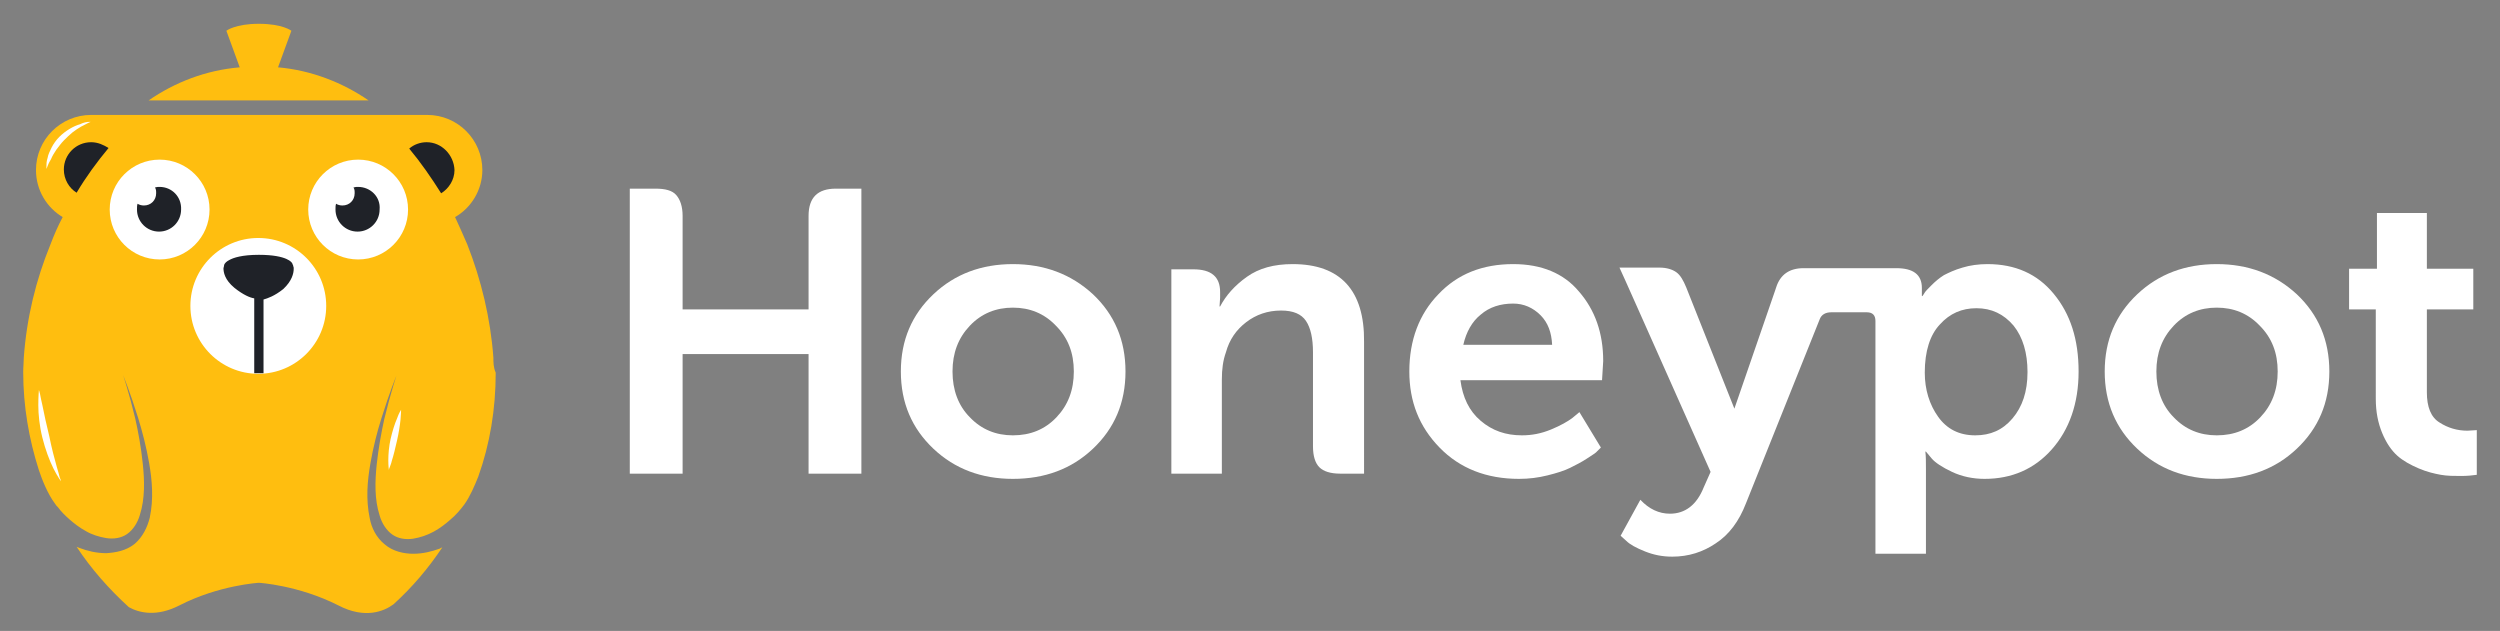 <?xml version="1.0" encoding="utf-8"?>
<!-- Generator: Adobe Illustrator 19.0.0, SVG Export Plug-In . SVG Version: 6.00 Build 0)  -->
<svg version="1.1" id="Livello_1" xmlns="http://www.w3.org/2000/svg" xmlns:xlink="http://www.w3.org/1999/xlink" x="0px" y="0px"
	 viewBox="-90 342.3 430.7 108.7" style="enable-background:new -90 342.3 430.7 108.7;" xml:space="preserve">
<rect x="-90" y="342.3" width="430.7" height="108.7" fill="#808080" stroke="none"/>
<style type="text/css">
	.st0{fill:#FFBE0F;}
	.st1{fill:#FFFFFF;}
	.st2{fill:#1F2228;}
</style>
<g>
	<g>
		<path class="st0" d="M-5,403.9c-0.5-6.8-2.1-13.4-4.5-19.5c-0.7-1.6-1.4-3.2-2.1-4.7c2.8-1.6,4.7-4.7,4.7-8.1
			c0-5.2-4.2-9.5-9.5-9.5H-25h-2.8H-63h-2.8h-8.5c-5.2,0-9.5,4.2-9.5,9.5c0,3.5,1.9,6.5,4.6,8.1c-0.8,1.5-1.5,3.1-2.1,4.7
			c-2.5,6.1-4.1,12.6-4.6,19.5c0,0.8-0.1,1.6-0.1,2.5c0,5.9,1,11.6,2.7,16.9c0.5,1.5,1.5,4.1,2.8,5.8c0.1,0.2,0.3,0.4,0.4,0.5
			c0,0,0,0,0.1,0.1c0.5,0.7,1.2,1.4,2,2.1s1.7,1.4,2.8,2c1,0.6,2.3,1,3.5,1.2c1.3,0.2,2.6,0,3.6-0.7s1.8-1.9,2.2-3.3
			c0.9-2.8,0.8-6,0.5-8.8c-0.3-2.9-0.8-5.6-1.3-7.8c-1.1-4.6-2.1-7.5-2.1-7.5s1.2,2.9,2.6,7.4c0.7,2.3,1.4,4.9,1.9,7.8
			c0.5,2.9,0.8,6.1,0.1,9.4c-0.4,1.6-1.2,3.3-2.6,4.5c-1.5,1.2-3.3,1.5-4.9,1.6c-1.7,0-3.3-0.4-4.6-0.9c-0.2-0.1-0.3-0.1-0.5-0.2
			c2.5,3.8,5.6,7.3,9,10.4c1.8,1,4.8,1.7,8.7-0.3c6.8-3.5,13.7-3.9,13.7-3.9s6.8,0.4,13.7,3.9c4.6,2.4,7.9,1,9.5-0.2
			c3.2-2.9,6-6.2,8.4-9.8c-0.2,0.1-0.3,0.1-0.4,0.2c-1.4,0.5-2.9,0.9-4.6,0.9c-1.6,0-3.5-0.4-4.9-1.6c-1.5-1.2-2.3-2.9-2.6-4.5
			c-0.7-3.3-0.4-6.5,0.1-9.4s1.2-5.6,1.9-7.8c1.4-4.5,2.6-7.4,2.6-7.4s-1,3-2.1,7.5c-0.5,2.3-1,5-1.3,7.8c-0.3,2.9-0.4,6,0.5,8.8
			c0.4,1.4,1.2,2.6,2.2,3.3c1,0.7,2.3,0.9,3.6,0.7c1.2-0.2,2.4-0.6,3.5-1.2s2-1.3,2.8-2c1.1-0.9,1.9-1.9,2.5-2.7
			c1-1.4,1.8-3.3,2.4-4.8c2-5.6,3-11.6,3-17.9C-5,405.6-5,404.7-5,403.9z"/>
		<circle class="st1" cx="-62.5" cy="378.4" r="8.6"/>
		<path class="st2" d="M-74.3,366.8c-2.6,0-4.7,2.1-4.7,4.7c0,1.7,0.9,3.2,2.2,4c1.6-2.7,3.5-5.3,5.5-7.7
			C-72.1,367.3-73.1,366.8-74.3,366.8z"/>
		<path class="st2" d="M-16.5,366.8c-1.1,0-2.2,0.4-3,1.1c2,2.4,3.8,5,5.5,7.7c1.3-0.8,2.3-2.3,2.3-4
			C-11.8,369-13.9,366.8-16.5,366.8z"/>
		<path class="st2" d="M-62.5,374.5c-0.3,0-0.5,0-0.8,0.1c0.2,0.3,0.2,0.6,0.2,1c0,1.2-0.9,2.1-2.1,2.1c-0.4,0-0.8-0.1-1.1-0.3
			c-0.1,0.3-0.1,0.6-0.1,1c0,2.1,1.7,3.8,3.8,3.8s3.8-1.7,3.8-3.8C-58.7,376.2-60.4,374.5-62.5,374.5z"/>
		<circle class="st1" cx="-28.3" cy="378.4" r="8.6"/>
		<path class="st2" d="M-28.3,374.5c-0.3,0-0.5,0-0.8,0.1c0.2,0.3,0.2,0.6,0.2,1c0,1.2-0.9,2.1-2.1,2.1c-0.4,0-0.8-0.1-1.1-0.3
			c-0.1,0.3-0.1,0.6-0.1,1c0,2.1,1.7,3.8,3.8,3.8s3.8-1.7,3.8-3.8C-24.4,376.2-26.2,374.5-28.3,374.5z"/>
		<circle class="st1" cx="-45.5" cy="395" r="11.7"/>
		<path class="st2" d="M-39.4,388.6c0-0.2,0-0.3-0.1-0.5c0-0.1,0-0.1,0-0.1l0,0c-0.1-0.1-0.1-0.3-0.2-0.4l0,0c0,0-0.7-1.4-5.7-1.4
			l0,0l0,0l0,0l0,0c-2.9,0-4.4,0.5-5.1,0.9c-0.4,0.2-0.8,0.5-0.9,0.9l0,0v0.1c0,0.1-0.1,0.3-0.1,0.4l0,0c0,0.7,0.2,2,1.9,3.4
			c1.5,1.2,2.7,1.7,3.4,1.8v12.9c0.3,0,0.5,0,0.8,0s0.5,0,0.8,0v-12.7c0.7-0.2,1.9-0.6,3.4-1.8C-39.7,390.7-39.4,389.4-39.4,388.6
			L-39.4,388.6z"/>
		<path class="st0" d="M-64.4,359.6h37.9c-4.5-3.1-9.9-5.2-15.6-5.7l2.3-6.3c0,0-1.5-1.2-5.6-1.2s-5.6,1.2-5.6,1.2l2.3,6.3
			C-54.6,354.4-59.9,356.5-64.4,359.6z"/>
		<path class="st1" d="M-79.5,425.2c0,0-0.6-0.8-1.3-2.2c-0.7-1.4-1.4-3.3-1.9-5.3s-0.7-4-0.7-5.6c0-1.5,0.1-2.6,0.1-2.6
			s0.1,0.2,0.2,0.7s0.2,1.1,0.4,1.9c0.3,1.5,0.7,3.4,1.2,5.4c0.4,2,0.9,3.9,1.3,5.3c0.2,0.7,0.4,1.3,0.5,1.8
			C-79.5,425-79.5,425.2-79.5,425.2z"/>
		<path class="st1" d="M-20.9,412.9c0,0,0,0.7-0.1,1.7s-0.3,2.3-0.6,3.6c-0.3,1.3-0.6,2.6-0.9,3.5c-0.1,0.5-0.3,0.9-0.4,1.2
			c-0.1,0.2-0.1,0.4-0.1,0.4s-0.1-0.7-0.1-1.7s0.1-2.4,0.4-3.7c0.3-1.3,0.7-2.6,1.1-3.5C-21.3,413.5-20.9,412.9-20.9,412.9z"/>
		<path class="st1" d="M-74.4,363.3c0,0-0.7,0.3-1.6,0.8c-0.5,0.3-1,0.6-1.5,1c-0.5,0.4-1,0.9-1.5,1.4s-0.9,1.1-1.3,1.6
			c-0.4,0.6-0.7,1.1-0.9,1.6c-0.3,0.5-0.5,0.9-0.6,1.2c-0.1,0.3-0.2,0.5-0.2,0.5s0-0.2,0-0.5c0-0.3,0-0.8,0.2-1.4
			c0.1-0.6,0.4-1.2,0.7-1.8c0.3-0.6,0.8-1.3,1.3-1.8c1.1-1.1,2.5-1.9,3.6-2.2C-75.2,363.2-74.4,363.3-74.4,363.3z"/>
	</g>
	<g>
		<path class="st1" d="M84.5,387.8c-5.4,0-10,1.7-13.7,5.2s-5.6,7.9-5.6,13.3s1.9,9.8,5.6,13.3c3.7,3.5,8.3,5.2,13.7,5.2
			c5.5,0,10.1-1.7,13.8-5.2s5.6-7.9,5.6-13.3s-1.9-9.8-5.6-13.3C94.5,389.5,89.9,387.8,84.5,387.8z M92,414.2
			c-2,2.1-4.5,3.1-7.5,3.1c-2.9,0-5.4-1-7.4-3.1c-2-2-3-4.7-3-7.9s1-5.8,3-7.9s4.5-3.1,7.4-3.1s5.4,1,7.4,3.1
			c2.1,2.1,3.1,4.7,3.1,7.9S94,412.1,92,414.2z"/>
		<path class="st1" d="M170.7,387.8c-5.3,0-9.6,1.7-12.9,5.2c-3.3,3.4-5,7.9-5,13.3c0,5.2,1.7,9.5,5.2,13.1s8.1,5.4,13.7,5.4
			c1.7,0,3.3-0.2,4.9-0.6s2.9-0.8,3.9-1.3s2-1,2.9-1.6s1.6-1,1.8-1.3c0.3-0.3,0.5-0.5,0.6-0.6l-3.7-6.1l-1.2,1c-0.8,0.6-2,1.3-3.7,2
			s-3.3,1-5,1c-2.8,0-5.1-0.8-7.1-2.5s-3.1-4-3.5-7H186l0.2-3.3c0-4.8-1.4-8.8-4.2-12C179.4,389.4,175.6,387.8,170.7,387.8z
			 M162.1,401.7c0.5-2.2,1.5-4,3-5.2c1.5-1.3,3.4-1.9,5.6-1.9c1.8,0,3.4,0.7,4.7,2c1.3,1.3,1.9,3,2,5.1
			C177.4,401.7,162.1,401.7,162.1,401.7z"/>
		<path class="st1" d="M252.4,387.8c-1.5,0-3,0.2-4.3,0.6c-1.4,0.4-2.4,0.9-3.2,1.3c-0.8,0.5-1.5,1.1-2.1,1.7s-1.1,1.1-1.2,1.3
			c-0.2,0.3-0.3,0.5-0.4,0.6h-0.1v-1.4c0-2.3-1.5-3.4-4.4-3.4h-2.2h-5.6h-8.2c-2.4,0-4,1.1-4.7,3.3l-0.2,0.6l-7,20.3l-8.3-20.9
			c-0.5-1.2-1-2.1-1.7-2.6s-1.7-0.8-2.9-0.8h-2.6H190h-1l1,2.2l2.9,6.5l11.8,26.5l-1.2,2.7c-1.2,3-3.2,4.5-5.8,4.5
			c-1.9,0-3.6-0.8-5.1-2.4l-3.4,6.2l1,0.9c0.6,0.6,1.7,1.2,3.2,1.8c1.5,0.6,3,0.9,4.7,0.9c2.8,0,5.3-0.8,7.5-2.3
			c2.3-1.5,4-3.8,5.2-6.9l12.7-31.7c0.3-0.8,1-1.2,2-1.2h3.3h1.1h1.7c1,0,1.5,0.5,1.5,1.5v40.1h8.7v-14.6c0-1.2,0-2.2-0.1-3h0.1
			l1,1.2c0.6,0.7,1.8,1.5,3.5,2.3c1.7,0.8,3.6,1.2,5.6,1.2c4.7,0,8.6-1.7,11.6-5.1s4.6-7.9,4.6-13.4s-1.4-9.9-4.3-13.4
			C261,389.5,257.2,387.8,252.4,387.8z M256.7,414.4c-1.7,2-3.8,2.9-6.4,2.9c-2.8,0-4.9-1.1-6.4-3.2c-1.5-2.1-2.3-4.7-2.3-7.6
			c0-3.7,0.9-6.5,2.6-8.3c1.7-1.9,3.8-2.8,6.3-2.8c2.6,0,4.7,1,6.4,3c1.6,2,2.4,4.7,2.4,8C259.3,409.8,258.4,412.4,256.7,414.4z"/>
		<path class="st1" d="M291.9,387.8c-5.4,0-10,1.7-13.7,5.2s-5.6,7.9-5.6,13.3s1.9,9.8,5.6,13.3s8.3,5.2,13.7,5.2
			c5.5,0,10.1-1.7,13.8-5.2c3.7-3.5,5.6-7.9,5.6-13.3s-1.9-9.8-5.6-13.3C301.9,389.5,297.3,387.8,291.9,387.8z M299.4,414.2
			c-2,2.1-4.5,3.1-7.5,3.1c-2.9,0-5.4-1-7.4-3.1c-2-2-3-4.7-3-7.9s1-5.8,3-7.9s4.5-3.1,7.4-3.1s5.4,1,7.4,3.1
			c2.1,2.1,3.1,4.7,3.1,7.9S301.4,412.1,299.4,414.2z"/>
		<path class="st1" d="M335.1,416.5c-1.8,0-3.4-0.5-4.8-1.4c-1.5-0.9-2.2-2.7-2.2-5.2v-14.3h8v-7h-8V379h-8.6v9.6h-4.8v7h4.6V411
			c0,2.3,0.4,4.2,1.1,5.9c0.7,1.7,1.6,3,2.6,3.9s2.3,1.6,3.7,2.2c1.4,0.6,2.7,0.9,3.8,1.1c1.1,0.2,2.3,0.2,3.5,0.2
			c1.1,0,2-0.1,2.7-0.2v-7.7L335.1,416.5z"/>
		<path class="st1" d="M49.3,379.5v16.1H27.6v-16.1c0-1.6-0.4-2.8-1.1-3.6c-0.7-0.8-1.9-1.1-3.6-1.1h-4.4v9.2v14v25.9h9.1v-20.6
			h21.7v20.6h9.1v-20.3V384v-9.2H54C50.9,374.8,49.3,376.3,49.3,379.5z"/>
		<path class="st1" d="M132.7,387.8c-3.2,0-5.8,0.7-7.9,2.2c-2.1,1.5-3.6,3.2-4.6,5.1h-0.1l0.1-1.5v-1c0-2.6-1.5-3.9-4.6-3.9h-3.8v9
			v13.2v13h8.7v-16.2c0-1.8,0.2-3.3,0.7-4.7c0.6-2.2,1.8-3.9,3.5-5.2s3.7-2,6-2c2.1,0,3.5,0.6,4.3,1.8c0.8,1.2,1.2,3,1.2,5.4v16.2
			c0,1.7,0.4,2.9,1.1,3.6c0.7,0.7,1.9,1.1,3.6,1.1h4.1V415v-5.6v-8.2C145.1,392.3,140.9,387.8,132.7,387.8z"/>
	</g>
</g>
</svg>
